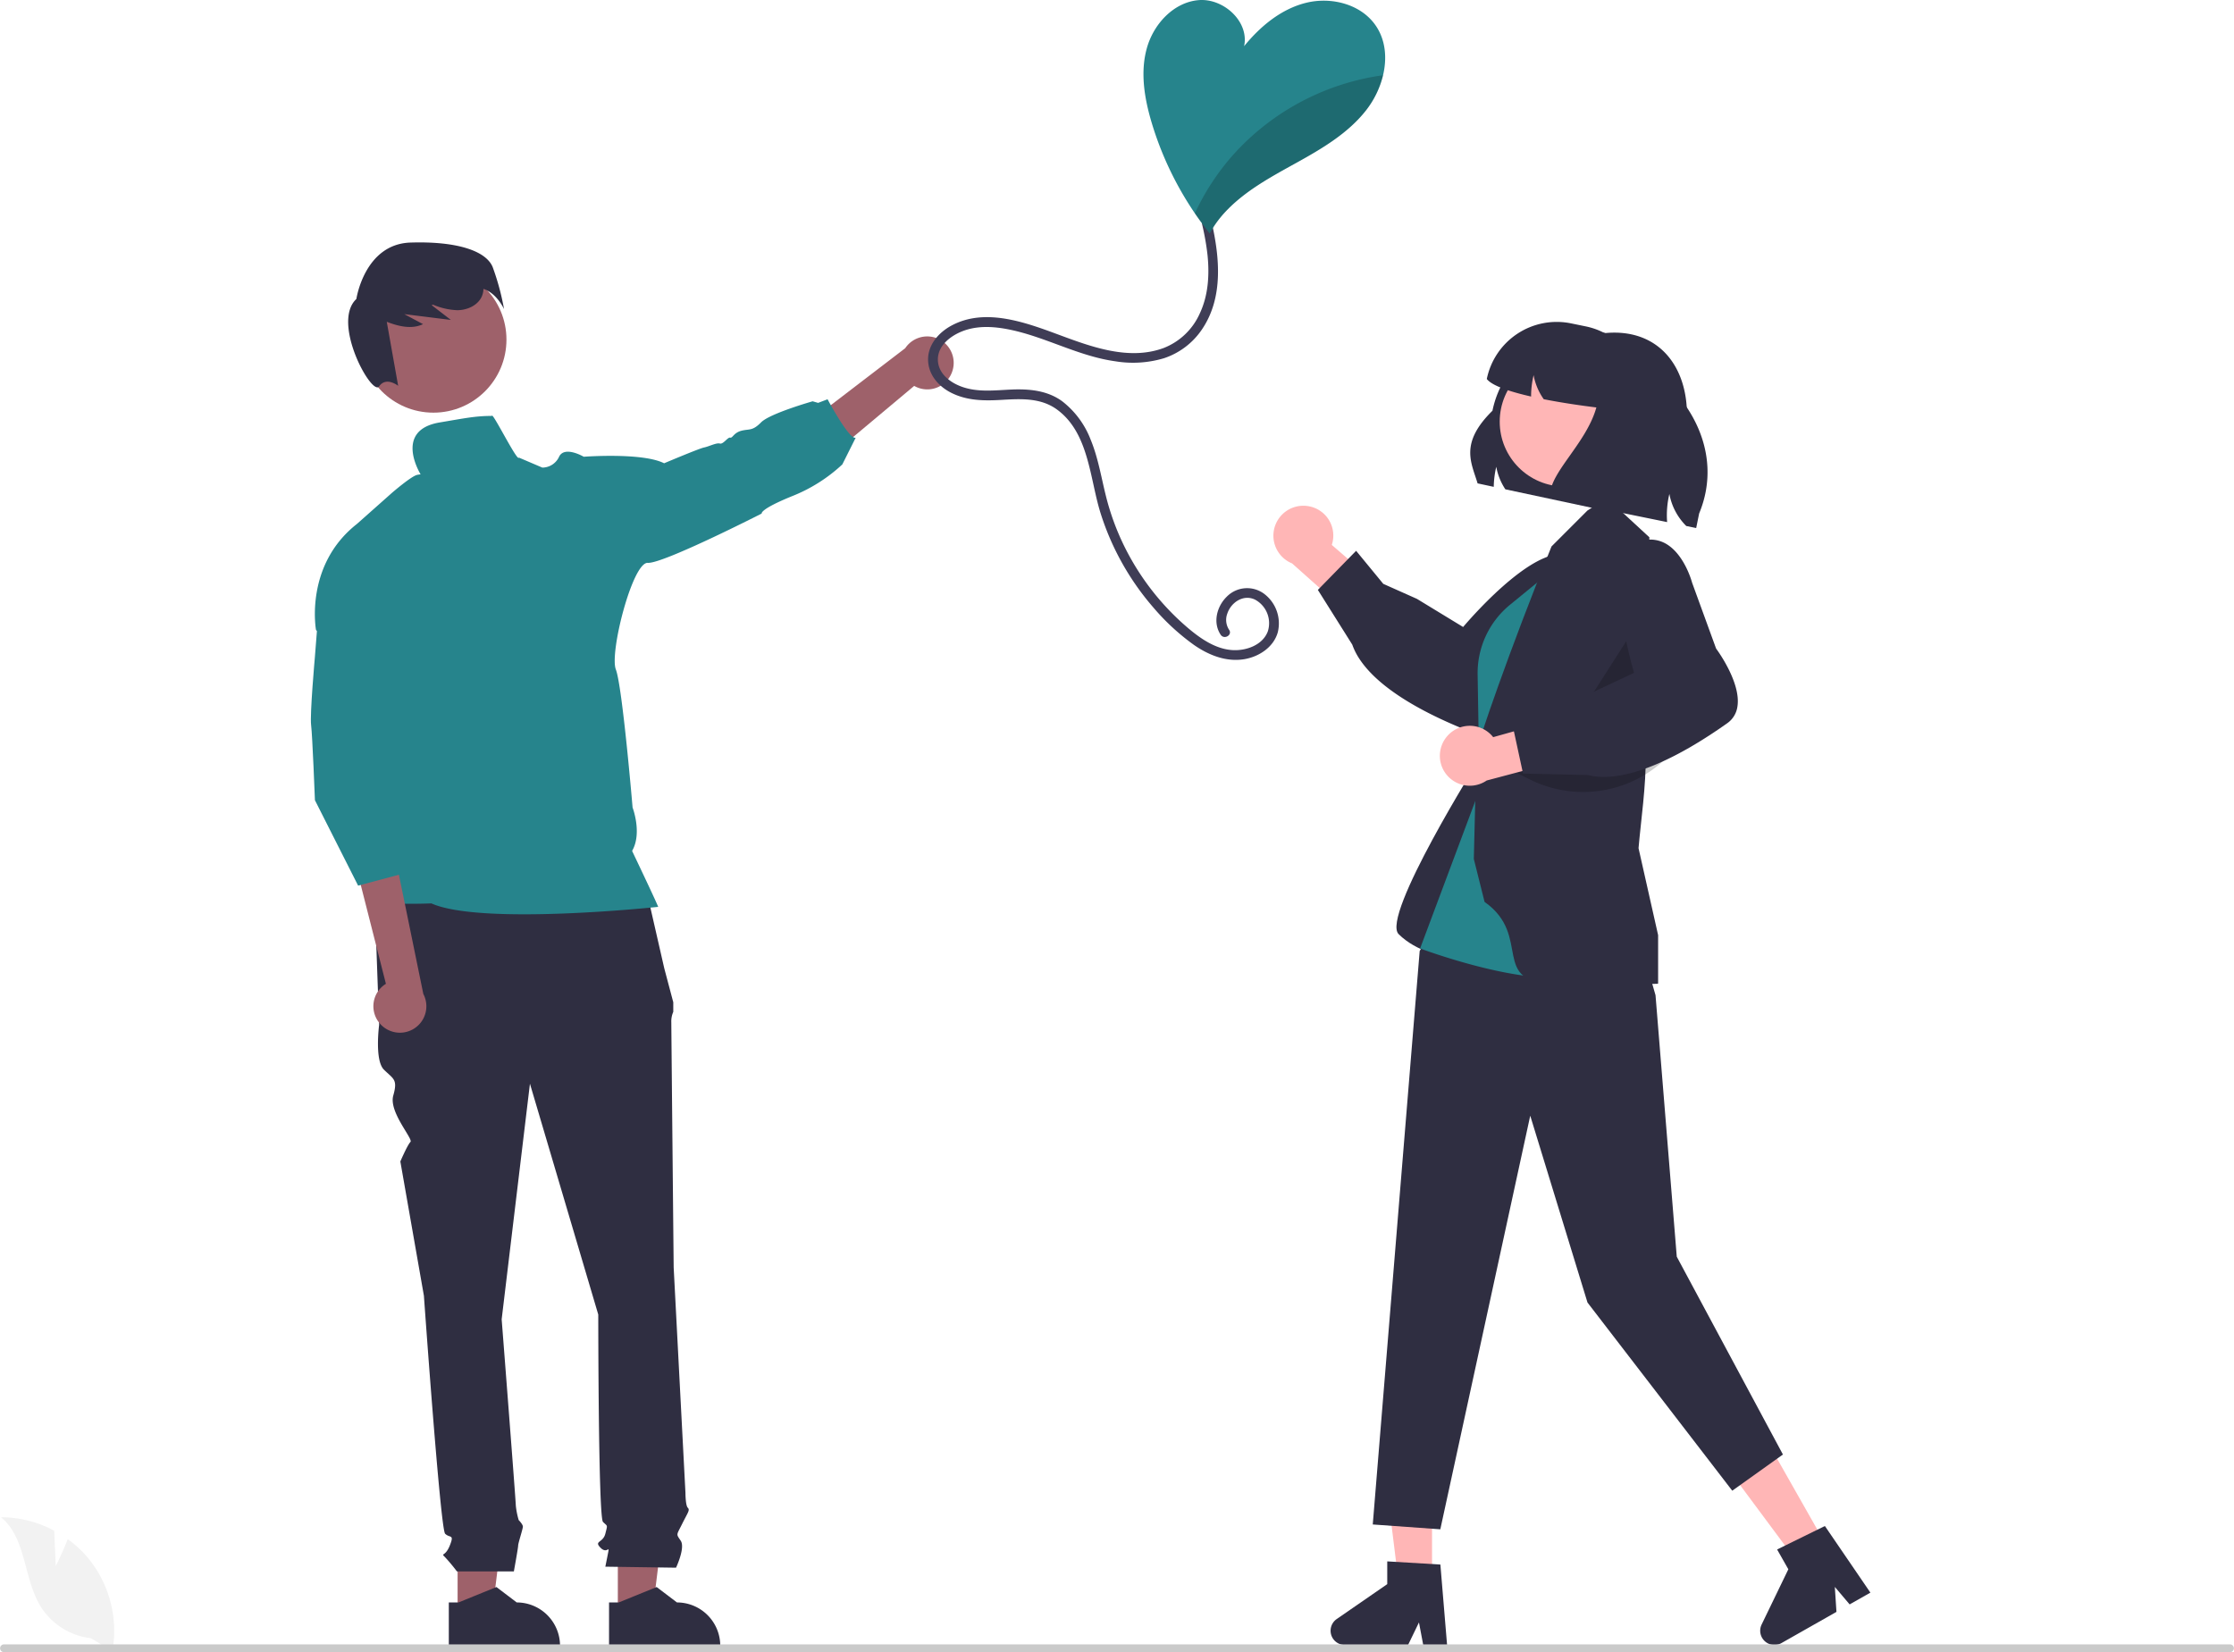 <svg xmlns="http://www.w3.org/2000/svg" data-name="Layer 1" width="684.763" height="506.494" viewBox="0 0 684.763 506.494" xmlns:xlink="http://www.w3.org/1999/xlink"><polygon points="140.266 494.709 150.838 494.708 155.867 453.933 140.264 453.934 140.266 494.709" fill="#9e616a"/><path d="M395.188,688.011l2.976-0,11.617-4.724,6.226,4.724h.001a13.268,13.268,0,0,1,13.267,13.267v.431l-34.087.001Z" transform="translate(-257.618 -196.753)" fill="#2f2e41"/><polygon points="189.379 494.709 199.951 494.708 204.98 453.933 189.377 453.934 189.379 494.709" fill="#9e616a"/><path d="M444.301,688.011l2.976-0,11.617-4.724,6.226,4.724h.001a13.268,13.268,0,0,1,13.267,13.267v.431l-34.087.001Z" transform="translate(-257.618 -196.753)" fill="#2f2e41"/><path d="M455.448,468.318,372.389,470.485l1.444,40.446s-1.444,10.834,1.444,13.723,4.333,2.889,2.889,7.945,6.187,13.313,5.26,14.24-3.094,5.983-3.094,5.983l7.222,41.168s5.056,71.503,6.5,72.947,2.889,0,1.444,3.611-2.889,2.167-1.444,3.611a53.196,53.196,0,0,1,3.611,4.333h17.462s1.317-7.222,1.317-7.945,1.444-5.056,1.444-5.778-1.277-1.999-1.277-1.999a23.761,23.761,0,0,1-.89-4.501c0-1.444-4.333-57.058-4.333-57.058l8.667-72.225,20.945,70.78s0,62.113,1.444,63.558,1.444.722.722,3.611-3.611,2.167-1.444,4.333,2.889-1.444,2.167,2.167l-.722,3.611,21.667.31s2.889-6.088,1.444-8.255-1.358-1.575.404-5.121,2.485-4.268,1.762-4.99-.722-4.564-.722-4.564l-3.611-69.106s-.722-72.947-.722-75.114a7.204,7.204,0,0,1,.6-3.249v-2.941L461.226,493.597Z" transform="translate(-257.618 -196.753)" fill="#2f2e41"/><path d="M549.444,310.794a8.065,8.065,0,0,1-11.61,4.261l-36.054,30.205-1.959-14.764,35.264-26.995a8.109,8.109,0,0,1,14.359,7.293Z" transform="translate(-257.618 -196.753)" fill="#9e616a"/><circle cx="132.848" cy="104.117" r="22.39" fill="#9e616a"/><path d="M408.617,278.588c-2.084-4.968-11.017-7.918-25.153-7.474s-16.611,17.301-16.611,17.301c-7.786,7.257,4.784,29.914,6.965,26.79,2.181-3.124,5.842-.171,5.842-.171l-3.489-19.627c3.685,1.418,7.648,2.369,11.114.718l-5.743-3.071q7.139.888,14.278,1.777l-5.888-4.53c.143-.047.285-.096.428-.144a20.925,20.925,0,0,0,7.46,1.694c3.002-.022,6.192-1.429,7.45-4.155a6.139,6.139,0,0,0,.533-2.376c4.139,1.344,6.313,6.193,6.313,6.193A76.403,76.403,0,0,0,408.617,278.588Z" transform="translate(-257.618 -196.753)" fill="#2f2e41"/><path d="M408.388,324.261c-5,0-8.22.69-16,2-14.36,2.42-5.76,16.065-5.76,16.065s.65-.33-1.11,0-7.76,5.52-7.76,5.52l-10.73,9.53c-16.17,12.69-12.55,32.49-12.55,32.49l23.58,23.73-10.33,47.61s4.39,7.07,2.12,10.24,20,2.26,20,2.26c15.37,6.85,69.52,1.06,69.52,1.06-.75-1.96-8-17.15-8-17.15,3.15-5.44.15-13.3.15-13.3s-3.13-37.18-5.13-42.32,5.12-32.99,9.8-32.69,34.91-15.12,34.91-15.12-.76-1.21,9.22-5.29a48.911,48.911,0,0,0,15.49-9.77l4.1-8.19c-1.97.76-8.62-11.78-8.62-11.78l-2.9,1.105-1.68-.485s-13.11,3.73-15.79,6.45-3.58,1.96-6,2.57-2.72,2.31-3.48,2.12-2.11,2.11-3.17,1.81-3.33.91-4.84,1.21-12.24,4.84-12.24,4.84c-6.64-3.36-24.64-2-24.64-2s-5.89-3.47-7.56,0a5.69,5.69,0,0,1-5.13,3.33l-7.18-3.07C416.261,338.559,408.429,322.683,408.388,324.261Z" transform="translate(-257.618 -196.753)" fill="#26848C"/><path d="M374.109,510.595a8.065,8.065,0,0,1,1.8-12.235L365.736,458.371l13.908,5.329,7.729,37.761a8.109,8.109,0,0,1-13.265,9.133Z" transform="translate(-257.618 -196.753)" fill="#9e616a"/><path d="M355.388,382.261l-1.256,15.969s-1.562,17.543-1.153,20.787,1.17,23.055,1.17,23.055l13.239,26.189,15-4-.898-12.285.898,11.285,2-10-5-17,3-6-1.513-20.141Z" transform="translate(-257.618 -196.753)" fill="#26848C"/><path d="M710.529,344.941l4.952,1.061a28.51,28.51,0,0,1,.77-6.149,18.464,18.464,0,0,0,2.788,6.908l28.402,6.065,27.268-28.777c.042-14.388-7.948-25.323-22.275-25.323-.864,0-1.758.042-2.663.125A30.299,30.299,0,0,0,715.086,322.666C704.932,332.664,708.615,338.542,710.529,344.941Z" transform="translate(-257.618 -196.753)" fill="#2f2e41"/><polygon points="438.947 484.723 428.645 484.723 423.744 444.985 438.949 444.985 438.947 484.723" fill="#ffb6b6"/><path d="M701.174,701.039h-7.311l-1.305-6.902-3.342,6.902H669.828a4.359,4.359,0,0,1-2.477-7.945L682.835,682.4v-6.978l16.286.972Z" transform="translate(-257.618 -196.753)" fill="#2f2e41"/><polygon points="559.646 473.509 550.685 478.593 526.812 446.449 540.037 438.946 559.646 473.509" fill="#ffb6b6"/><path d="M830.927,685.002,824.568,688.61l-4.541-5.359.499,7.652L803.663,700.472a4.359,4.359,0,0,1-6.075-5.688l8.19-16.942-3.443-6.069,14.645-7.192Z" transform="translate(-257.618 -196.753)" fill="#2f2e41"/><path d="M658.484,351.903a9.124,9.124,0,0,1,7.354,11.902l15.765,13.645-5.956,11.603-21.993-19.583a9.174,9.174,0,0,1,4.829-17.568Z" transform="translate(-257.618 -196.753)" fill="#ffb6b6"/><path d="M672.112,394.372l-10.544-16.775,11.724-11.987,8.327,10.132,10.315,4.602,14.156,8.625c2.815-3.313,24.505-28.231,34.183-21.056a9.743,9.743,0,0,1,4.196,6.983c.684,6.67-5.295,13.456-5.522,13.707l-12.785,17.246c-.397,1.083-4.628,12.251-11.229,15.256a7.507,7.507,0,0,1-6.035.197c-17.492-6.819-29.278-14.511-34.537-22.476A20.216,20.216,0,0,1,672.112,394.372Z" transform="translate(-257.618 -196.753)" fill="#2f2e41"/><path d="M711.128,429.384s-30.293,48.252-24.805,53.74,14.028,6.929,14.028,6.929l18.9-24.491Z" transform="translate(-257.618 -196.753)" fill="#2f2e41"/><path d="M737.912,363.484l-14.277,9.658a36.827,36.827,0,0,0-14.348,42.013l4.019,12.217Z" transform="translate(-257.618 -196.753)" fill="#2f2e41"/><polygon points="505.539 298.445 507.448 305.093 513.961 385.264 546.501 445.908 530.97 457.001 486.597 399.316 469.047 342.038 441.484 468.834 420.777 467.355 435.158 291.554 462.449 242.071 505.539 298.445" fill="#2f2e41"/><path d="M740.34,365.912,720.469,382.152a27.062,27.062,0,0,0-8.983,13.834v0a27.062,27.062,0,0,0-.95,7.575l.592,35.264L692.909,487.515s49.393,18.66,55.979,2.195S740.34,365.912,740.34,365.912Z" transform="translate(-257.618 -196.753)" fill="#26848C"/><path d="M712.666,473.246l-3.293-13.171.804-32.773c.064-1.904,10.215-31.542,23.007-63.024l11.005-11.005,5.933-3.861,13.06,12.055s-1.661,32.997-1.123,66.776c.149,9.346-1.494,20.261-2.195,28.538l6,26.662v14.841l-.39.079c-.39.079-6.403-.107-31.078-.107C713.952,498.257,727.563,483.761,712.666,473.246Z" transform="translate(-257.618 -196.753)" fill="#2f2e41"/><polygon points="500.028 194.141 503.029 212.864 482.721 221.241 500.028 194.141" opacity="0.2"/><circle cx="479.572" cy="129.265" r="19.882" fill="#ffb6b6"/><path d="M770.504,426.897l0,0a36.521,36.521,0,0,1-43.839,8.861l-4.327-2.142Z" transform="translate(-257.618 -196.753)" opacity="0.2"/><path d="M701.32,422.32a9.124,9.124,0,0,1,13.985.422l20.074-5.636,6.4,11.364L713.318,436.031a9.174,9.174,0,0,1-11.998-13.711Z" transform="translate(-257.618 -196.753)" fill="#ffb6b6"/><path d="M744.268,434.352l-19.809-.446L720.918,417.518l13.043-1.365,9.524-6.071,14.998-7.059c-1.213-4.174-10.053-36.006,1.267-40.128a9.743,9.743,0,0,1,8.139.347c5.943,3.105,8.31,11.833,8.395,12.161L783.631,395.576c.685.928,7.673,10.613,6.542,17.777a7.507,7.507,0,0,1-3.161,5.145c-15.33,10.838-28.244,16.434-37.788,16.433A20.216,20.216,0,0,1,744.268,434.352Z" transform="translate(-257.618 -196.753)" fill="#2f2e41"/><path d="M713.349,312.939c1.592,2.07,7.075,3.901,13.587,5.379-.01-.135-.01-.27-.01-.406a28.51,28.51,0,0,1,.77-6.149,18.463,18.463,0,0,0,2.788,6.908c.104.156.208.312.323.468,5.587,1.103,11.496,1.956,16.126,2.528-3.184,11.465-15.387,20.87-14.066,27.841l35.758,7.303a28.032,28.032,0,0,1,.687-8.635A18.587,18.587,0,0,0,774.492,358.008l3.038.624.905-4.463c7.844-18.841-3.09-38.13-21.005-48.107a21.777,21.777,0,0,0-13.795-9.259l-4.463-.916A21.88,21.88,0,0,0,713.349,312.939Z" transform="translate(-257.618 -196.753)" fill="#2f2e41"/><path d="M274.709,676.842l-.482-10.832a34.983,34.983,0,0,0-16.317-4.131c7.837,6.407,6.858,18.758,12.171,27.375a21.043,21.043,0,0,0,15.431,9.724l6.558,4.015a35.261,35.261,0,0,0-7.432-28.573,34.06,34.06,0,0,0-6.26-5.816C276.807,672.746,274.709,676.842,274.709,676.842Z" transform="translate(-257.618 -196.753)" fill="#f2f2f2"/><path d="M258.809,703.247H941.191a1.191,1.191,0,0,0,0-2.381H258.809a1.191,1.191,0,0,0,0,2.381Z" transform="translate(-257.618 -196.753)" fill="#cacaca"/><path d="M628.999,264.807c2.474,10.87,3.65,23.193-2.949,32.92a22.6,22.6,0,0,1-11.698,8.862,33.194,33.194,0,0,1-14.906.916c-11.255-1.559-21.259-7.422-32.328-9.698-4.885-1.004-10.069-1.336-14.772.597-3.523,1.448-7.235,4.361-7.252,8.515-.017,4.266,3.688,7.097,7.372,8.409,4.917,1.75,10.026,1.073,15.126.852,5.492-.238,11.093.259,15.656,3.623a27.229,27.229,0,0,1,8.701,11.797c2.293,5.566,3.224,11.55,4.691,17.358a77.073,77.073,0,0,0,5.532,15.126,78.352,78.352,0,0,0,19.144,24.815c3.939,3.39,8.726,6.844,14.106,7.155,4.15.24,9.194-1.504,10.793-5.707a8.195,8.195,0,0,0-3.837-9.729c-3.556-1.795-7.429.765-8.578,4.279a5.477,5.477,0,0,0,.571,4.939c1.078,1.608-1.519,3.111-2.59,1.514-2.487-3.708-1.187-8.695,1.859-11.666a8.737,8.737,0,0,1,11.499-.857,11.361,11.361,0,0,1,4.153,11.74c-1.279,4.617-5.816,7.553-10.346,8.281-5.594.898-10.978-1.3-15.493-4.476a69.453,69.453,0,0,1-12.269-11.333,81.44,81.44,0,0,1-16.246-29.049c-3.302-10.581-3.542-24.559-13.354-31.705-5.049-3.677-11.235-3.269-17.155-2.932-5.226.298-10.323.244-15.117-2.122-3.958-1.953-7.152-5.559-7.218-10.152-.067-4.637,3.226-8.366,7.105-10.479,10.248-5.581,22.554-1.08,32.622,2.649,10.124,3.75,21.684,8.151,32.443,4.205a20.125,20.125,0,0,0,11.118-10.623c2.605-5.525,2.976-11.795,2.374-17.791a77.427,77.427,0,0,0-1.65-9.431c-.428-1.88,2.464-2.682,2.893-.798Z" transform="translate(-257.618 -196.753)" fill="#3f3d56"/><path d="M610.611,234.315a100.843,100.843,0,0,0,13.26,27.84q2.16,3.15,4.54,6.14a32.493,32.493,0,0,1,4.45-6.22c6.05-6.65,14.16-11,22.03-15.36,7.87-4.36,15.86-9.04,21.42-16.11a28.399,28.399,0,0,0,5.24-10.79c1.26-5.33.78-10.89-2.33-15.34-4.52-6.47-13.53-8.75-21.19-6.88-7.67,1.87-14.09,7.2-19.07,13.32,1.63-7.52-6.3-14.78-13.97-14.12-7.67.67-13.82,7.37-15.86,14.79C607.081,218.995,608.411,226.935,610.611,234.315Z" transform="translate(-257.618 -196.753)" fill="#26848C"/><g opacity="0.2"><path d="M623.871,262.155q2.16,3.15,4.54,6.14a32.493,32.493,0,0,1,4.45-6.22c6.05-6.65,14.16-11,22.03-15.36,7.87-4.36,15.86-9.04,21.42-16.11a28.399,28.399,0,0,0,5.24-10.79,75.766,75.766,0,0,0-45.9,24.35A73.709,73.709,0,0,0,623.871,262.155Z" transform="translate(-257.618 -196.753)"/></g></svg>